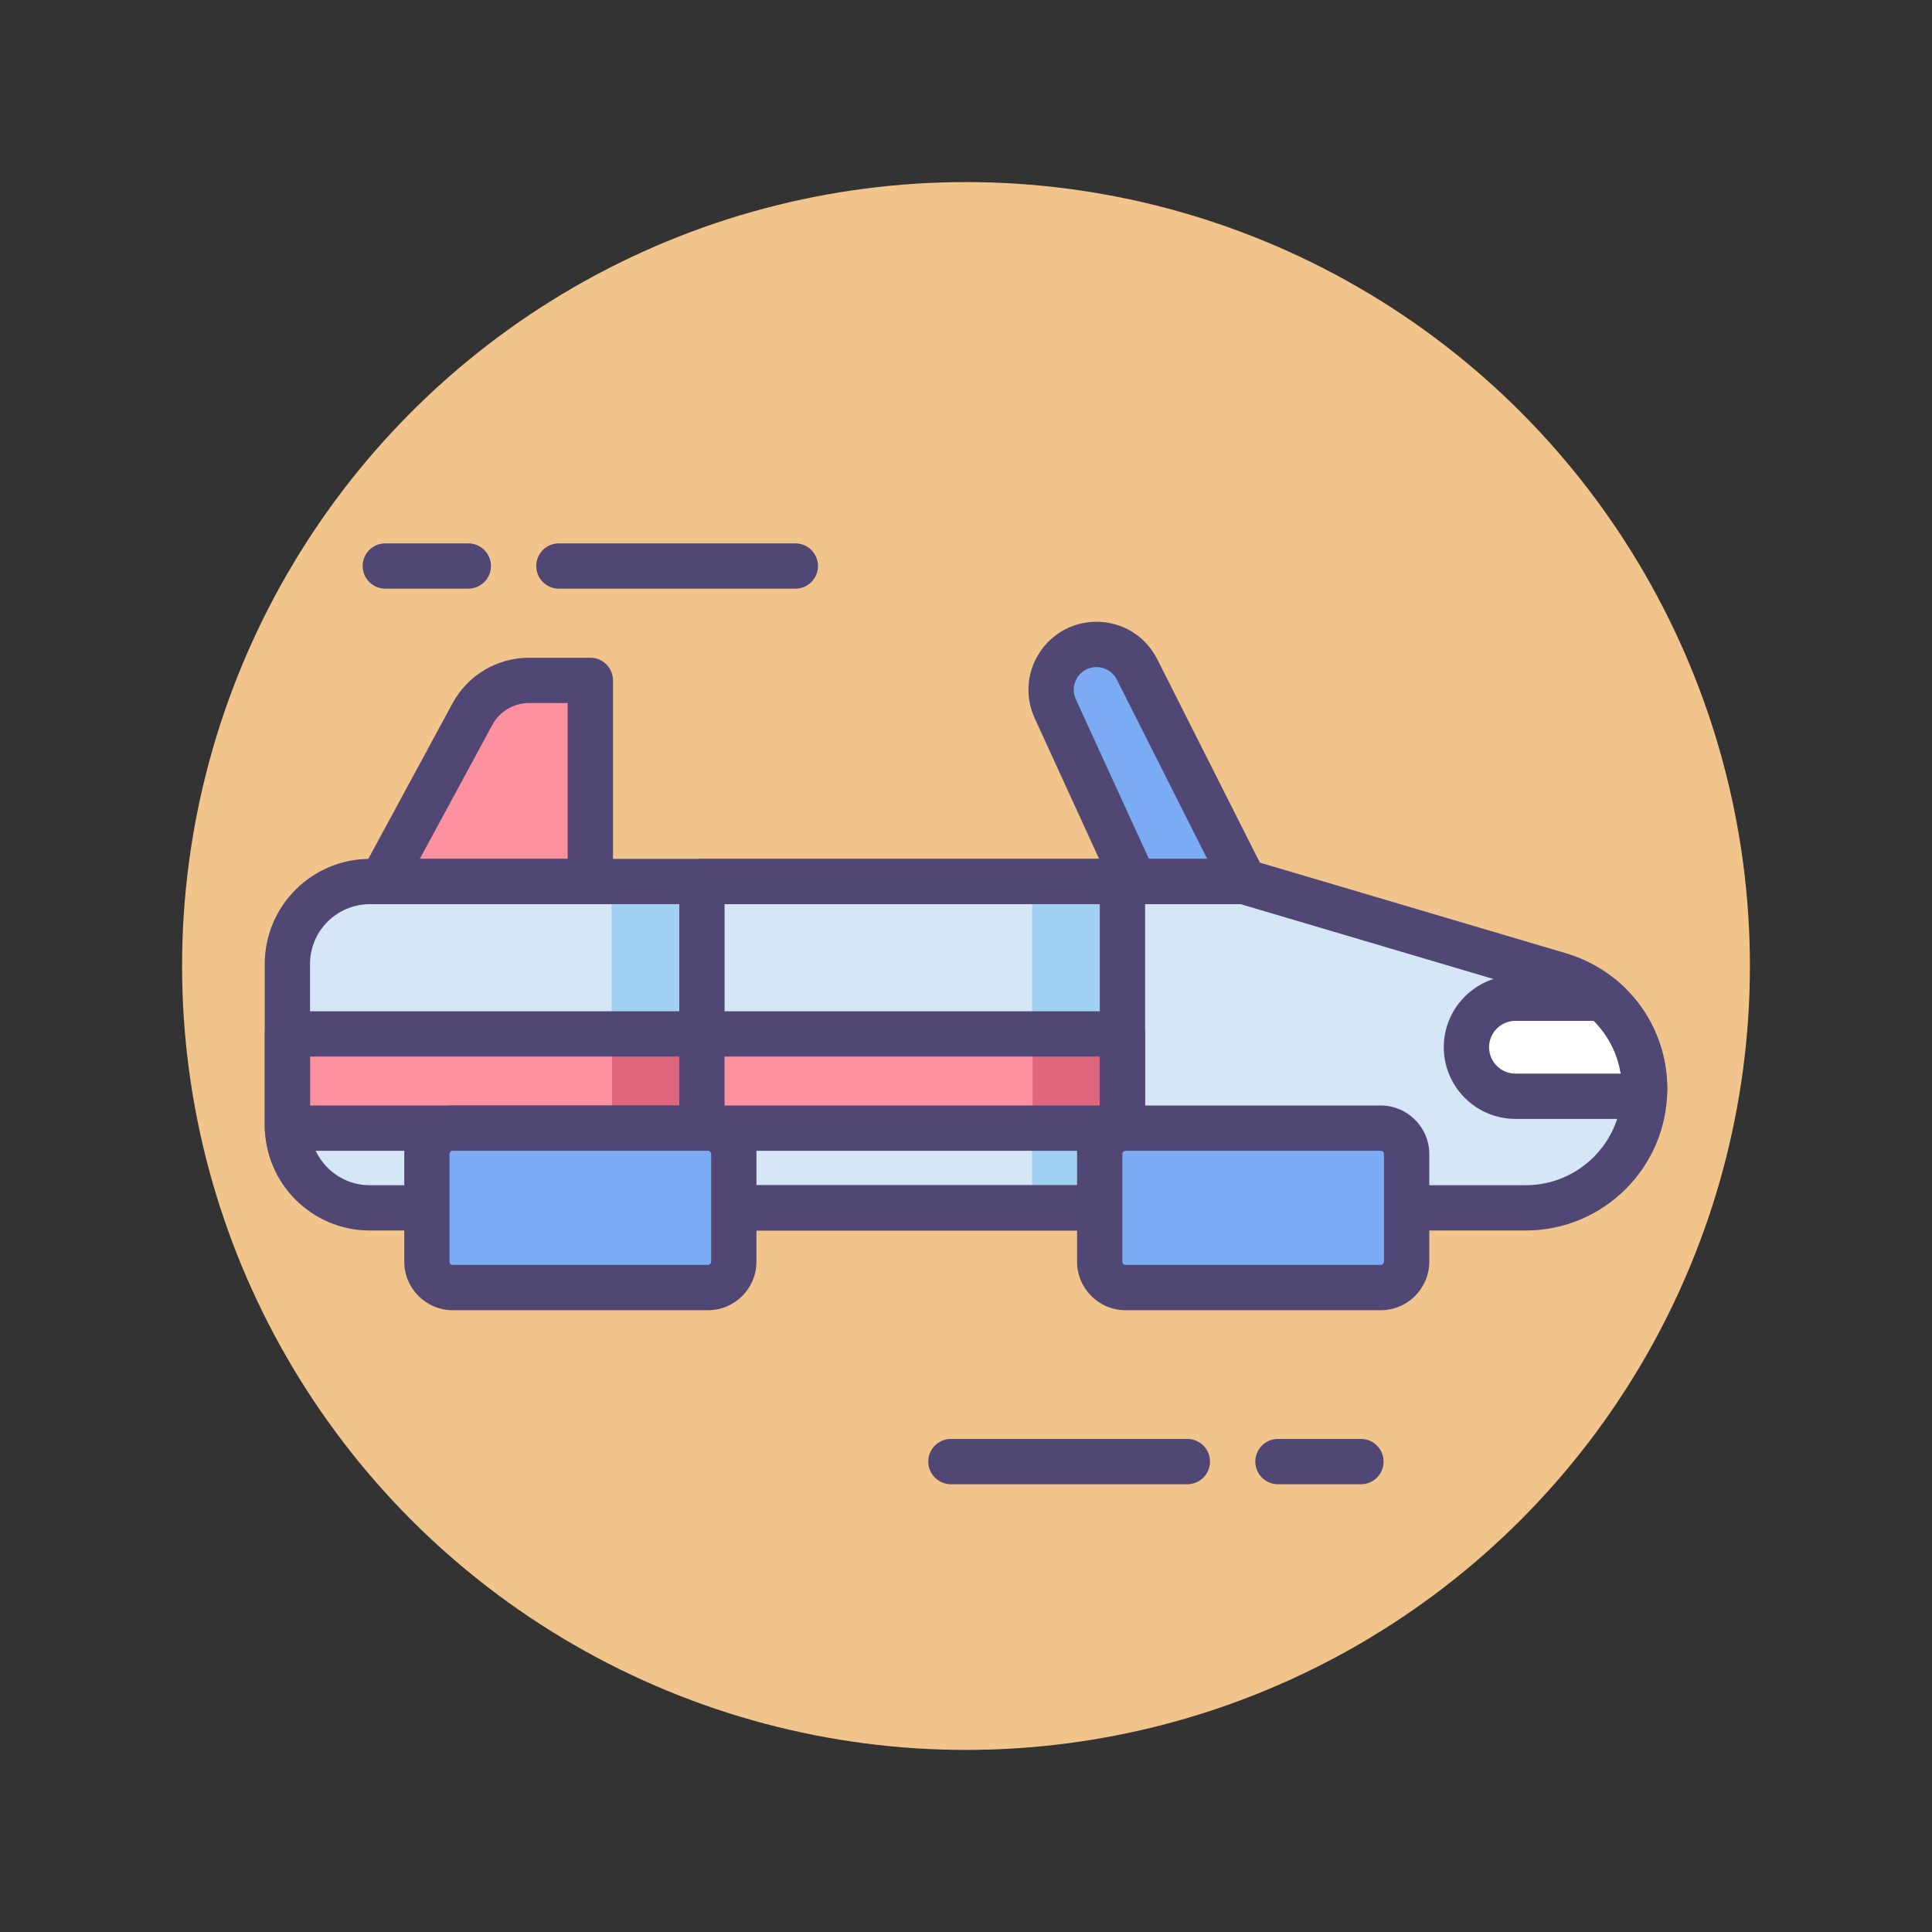 <?xml version="1.0" ?><!DOCTYPE svg  PUBLIC '-//W3C//DTD SVG 1.1//EN'  'http://www.w3.org/Graphics/SVG/1.1/DTD/svg11.dtd'><svg id="Icon_Set" style="enable-background:new 0 0 256 256;" version="1.1" viewBox="0 0 256 256" xml:space="preserve" xmlns="http://www.w3.org/2000/svg" xmlns:xlink="http://www.w3.org/1999/xlink"><rect x="0" y="0" width="256" height="256" fill="#333333" stroke="none"/><style type="text/css">
	.st0{fill:#484771;}
	.st1{fill:#F1C48B;}
	.st2{fill:#FD919F;}
	.st3{fill:#E0667D;}
	.st4{fill:#504774;}
	.st5{fill:#A0D1F2;}
	.st6{fill:#D4E7F8;}
	.st7{fill:#7BABF3;}
	.st8{fill:#4C4372;}
	.st9{fill:#D5E6F7;}
	.st10{fill:#FFFFFF;}
</style><g><g><circle class="st1" cx="128" cy="128" r="103.873"/></g><g><path class="st9" d="M206.796,129.23l-41.957-12.422H89.576H49.005c-6.034,0-10.925,4.891-10.925,10.925v21.391    c0,6.034,4.891,10.925,10.925,10.925h40.571h75.263h37.323c8.703,0,15.758-7.055,15.758-15.757l0,0    C217.92,137.373,213.408,131.264,206.796,129.23z"/></g><g><rect class="st5" height="43.241" width="11.98" x="136.75" y="116.808"/></g><g><rect class="st5" height="43.241" width="11.98" x="81.029" y="116.808"/></g><g><rect class="st2" height="12.485" width="110.65" x="38.08" y="137"/></g><g><rect class="st3" height="12.485" width="11.9" x="136.83" y="137"/></g><g><rect class="st3" height="12.485" width="11.9" x="81.109" y="137"/></g><g><path class="st4" d="M148.73,152.485H38.08c-1.657,0-3-1.343-3-3V137c0-1.657,1.343-3,3-3h110.65c1.657,0,3,1.343,3,3v12.485    C151.73,151.142,150.388,152.485,148.73,152.485z M41.08,146.485h104.65V140H41.08V146.485z"/></g><g><path class="st7" d="M164.839,116.808l-14.178-28.114c-1.022-2.027-3.099-3.306-5.37-3.306l0,0c-4.381,0-7.292,4.535-5.467,8.518    l10.49,22.901H164.839z"/></g><g><path class="st2" d="M78.221,116.808V90.154H70.1c-3.132,0-6.012,1.716-7.503,4.47L50.59,116.808H78.221z"/></g><g><path class="st10" d="M194.308,138.763c0,3.588,2.908,6.496,6.496,6.496h17.066c0.02-0.322,0.049-0.642,0.049-0.969    c0-4.737-2.117-9.094-5.575-12.024h-11.541C197.217,132.267,194.308,135.176,194.308,138.763L194.308,138.763z"/></g><g><path class="st4" d="M164.839,119.808h-14.524c-1.173,0-2.239-0.684-2.728-1.751l-10.49-22.901    c-1.284-2.805-1.057-6.028,0.609-8.624c1.666-2.595,4.502-4.145,7.586-4.145c3.424,0,6.508,1.899,8.048,4.956l14.178,28.112    c0.469,0.93,0.422,2.037-0.124,2.924C166.848,119.268,165.881,119.808,164.839,119.808z M152.24,113.808h7.726l-11.983-23.762    c-0.515-1.022-1.546-1.657-2.69-1.657c-1.047,0-1.971,0.505-2.536,1.386c-0.565,0.881-0.64,1.932-0.204,2.884L152.24,113.808z"/></g><g><path class="st4" d="M78.221,119.808H50.59c-1.057,0-2.036-0.556-2.577-1.464s-0.564-2.034-0.061-2.964l12.007-22.183    c2.018-3.727,5.904-6.043,10.142-6.043h8.121c1.657,0,3,1.343,3,3v26.653C81.221,118.464,79.877,119.808,78.221,119.808z     M55.625,113.808h19.596V93.154H70.1c-2.033,0-3.897,1.111-4.865,2.899L55.625,113.808z"/></g><g><path class="st4" d="M148.73,163.048H93.009c-1.657,0-3-1.343-3-3v-43.241c0-1.657,1.343-3,3-3h55.721c1.657,0,3,1.343,3,3v43.241    C151.73,161.705,150.388,163.048,148.73,163.048z M96.009,157.048h49.721v-37.241H96.009V157.048z"/></g><g><path class="st4" d="M217.871,148.26h-17.066c-5.236,0-9.496-4.26-9.496-9.497s4.26-9.496,9.496-9.496h11.54    c0.71,0,1.397,0.252,1.939,0.711c4.217,3.573,6.636,8.79,6.636,14.313c0,0.314-0.018,0.623-0.04,0.932l-0.015,0.219    C220.769,147.025,219.457,148.26,217.871,148.26z M200.805,135.267c-1.928,0-3.496,1.568-3.496,3.496    c0,1.928,1.568,3.497,3.496,3.497h13.953c-0.425-2.642-1.671-5.088-3.579-6.993H200.805z"/></g><g><path class="st4" d="M202.162,163.048H49.005c-7.678,0-13.925-6.246-13.925-13.925v-21.391c0-7.678,6.247-13.925,13.925-13.925    h115.834c0.288,0,0.575,0.041,0.852,0.124l41.957,12.422c7.951,2.446,13.272,9.651,13.272,17.938    C220.92,154.634,212.505,163.048,202.162,163.048z M49.005,119.808c-4.37,0-7.925,3.555-7.925,7.925v21.391    c0,4.37,3.555,7.925,7.925,7.925h153.157c7.035,0,12.758-5.723,12.758-12.757c0-5.636-3.619-10.536-9.006-12.194l-41.51-12.29    H49.005z"/></g><g><path class="st7" d="M93.801,170.612H59.999c-1.896,0-3.433-1.537-3.433-3.433v-14.26c0-1.896,1.537-3.433,3.433-3.433h33.802    c1.896,0,3.433,1.537,3.433,3.433v14.26C97.234,169.075,95.697,170.612,93.801,170.612z"/></g><g><path class="st7" d="M182.953,170.612H149.15c-1.896,0-3.433-1.537-3.433-3.433v-14.26c0-1.896,1.537-3.433,3.433-3.433h33.802    c1.896,0,3.433,1.537,3.433,3.433v14.26C186.386,169.075,184.849,170.612,182.953,170.612z"/></g><g><path class="st4" d="M93.801,173.612H59.999c-3.547,0-6.433-2.886-6.433-6.433v-14.261c0-3.547,2.886-6.433,6.433-6.433h33.802    c3.547,0,6.433,2.886,6.433,6.433v14.261C100.234,170.726,97.349,173.612,93.801,173.612z M59.999,152.485    c-0.239,0-0.433,0.194-0.433,0.433v14.261c0,0.239,0.194,0.433,0.433,0.433h33.802c0.239,0,0.433-0.194,0.433-0.433v-14.261    c0-0.239-0.194-0.433-0.433-0.433H59.999z"/></g><g><path class="st4" d="M182.953,173.612H149.15c-3.548,0-6.434-2.886-6.434-6.433v-14.261c0-3.547,2.886-6.433,6.434-6.433h33.803    c3.547,0,6.433,2.886,6.433,6.433v14.261C189.386,170.726,186.5,173.612,182.953,173.612z M149.15,152.485    c-0.239,0-0.434,0.194-0.434,0.433v14.261c0,0.239,0.194,0.433,0.434,0.433h33.803c0.238,0,0.433-0.194,0.433-0.433v-14.261    c0-0.239-0.194-0.433-0.433-0.433H149.15z"/></g><g><path class="st4" d="M157.333,196.667H126c-1.657,0-3-1.343-3-3c0-1.657,1.343-3,3-3h31.333c1.657,0,3,1.343,3,3    C160.333,195.323,158.99,196.667,157.333,196.667z"/></g><g><path class="st4" d="M180.333,196.667h-11c-1.657,0-3-1.343-3-3c0-1.657,1.343-3,3-3h11c1.657,0,3,1.343,3,3    C183.333,195.323,181.99,196.667,180.333,196.667z"/></g><g><path class="st4" d="M105.387,78H74.054c-1.657,0-3-1.343-3-3s1.343-3,3-3h31.333c1.657,0,3,1.343,3,3S107.044,78,105.387,78z"/></g><g><path class="st4" d="M62.054,78h-11c-1.657,0-3-1.343-3-3s1.343-3,3-3h11c1.657,0,3,1.343,3,3S63.711,78,62.054,78z"/></g></g></svg>